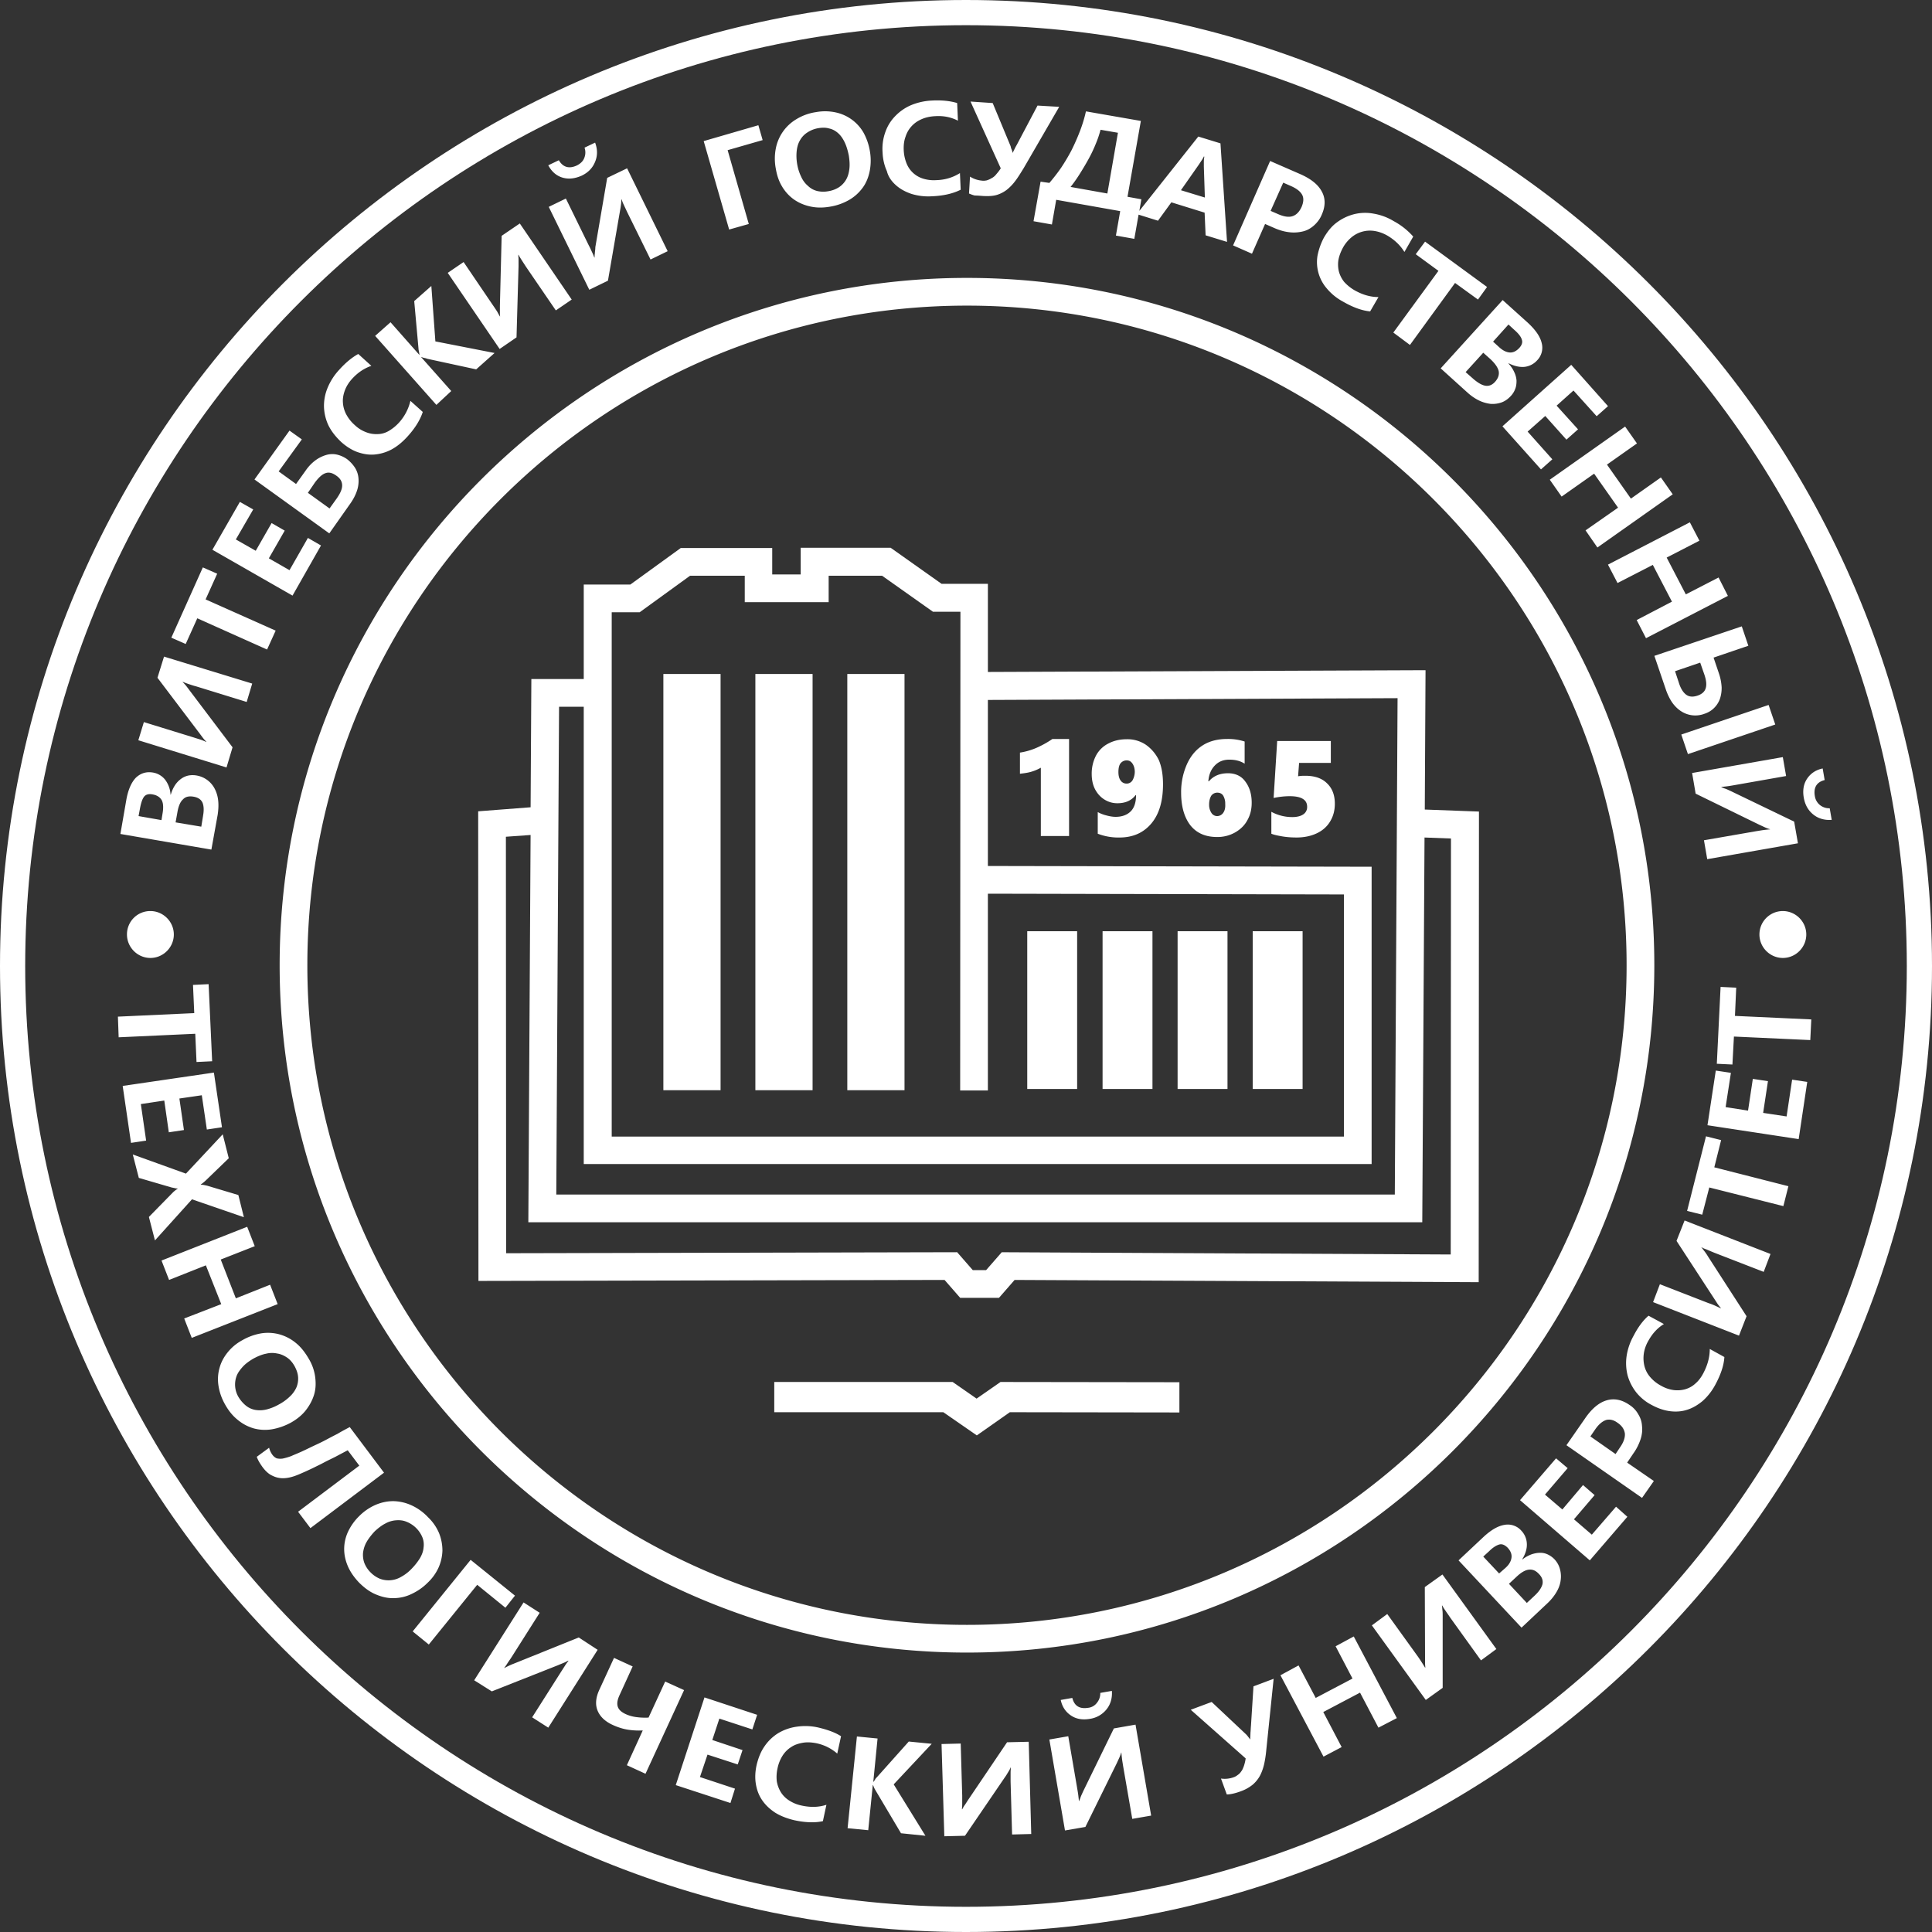 <svg width="103" height="103" fill="none" xmlns="http://www.w3.org/2000/svg"><rect width="100%" height="100%" fill="#333333" stroke="none"/><path d="M6.769 49.821c0 .685.564 1.25 1.25 1.25.684 0 1.248-.565 1.248-1.25s-.564-1.25-1.249-1.25a1.24 1.24 0 00-1.249 1.25z" fill="#fff"/><path d="M51.5 0C23.104 0 0 23.104 0 51.5S23.104 103 51.5 103 103 79.896 103 51.5 79.896 0 51.5 0zm0 101.657c-27.657 0-50.157-22.5-50.157-50.157 0-27.657 22.5-50.157 50.157-50.157 27.657 0 50.157 22.5 50.157 50.157 0 27.657-22.5 50.157-50.157 50.157z" fill="#fff"/><path d="M14.909 51.46c0 20.202 16.44 36.643 36.643 36.643s36.644-16.44 36.644-36.643-16.441-36.644-36.644-36.644c-20.202 0-36.643 16.441-36.643 36.644zm36.643-35.166c19.383 0 35.166 15.77 35.166 35.166 0 19.396-15.77 35.166-35.166 35.166-19.396 0-35.166-15.77-35.166-35.166 0-19.397 15.77-35.166 35.166-35.166zM11.604 43.44c.04-.268.054-.523.027-.765a1.742 1.742 0 00-.188-.631 1.336 1.336 0 00-.954-.699 1.227 1.227 0 00-.443 0 1.024 1.024 0 00-.39.175 1.29 1.29 0 00-.322.335 1.783 1.783 0 00-.228.51h-.014a1.45 1.45 0 00-.295-.805 1.052 1.052 0 00-.658-.376c-.35-.054-.645.04-.9.282-.242.255-.417.658-.51 1.209l-.31 1.786 4.85.833.335-1.853zm-2.928-.134l-.067.416-1.222-.214.08-.43c.054-.282.121-.484.215-.605.094-.12.255-.16.457-.12.228.04.39.147.483.308.08.148.094.377.054.645zm2.15.188l-.095.578-1.37-.229.094-.523c.054-.323.148-.565.296-.699.134-.148.322-.188.564-.148.242.04.403.148.483.323.068.174.081.403.027.698zm1.572-3.654l-2.283-3.022c-.08-.107-.148-.201-.215-.282a2.428 2.428 0 00-.161-.174v-.014c.067.027.161.067.282.108.12.04.268.094.43.134l2.7.833.295-.98-4.701-1.438-.35 1.128 2.257 2.982c.08.108.148.202.202.269.053.067.107.12.147.161v.014a2.93 2.93 0 00-.255-.108c-.107-.04-.255-.08-.416-.134l-2.66-.82-.295.968 4.701 1.45.322-1.074zm-.818-9.254l-.766-.336-1.68 3.747.766.336.618-1.37 3.72 1.666.458-1.008-3.735-1.665.618-1.37zm5.533-1.505l-.698-.403-.981 1.72-1.101-.632.846-1.477-.699-.403-.846 1.477-1.061-.604.927-1.599-.712-.403-1.464 2.552 4.271 2.445 1.518-2.673zm1.531-2.189c.175-.242.296-.47.376-.699a1.63 1.63 0 00.094-.658 1.259 1.259 0 00-.175-.578 1.862 1.862 0 00-.443-.483 1.538 1.538 0 00-.55-.242 1.15 1.15 0 00-.565.027 1.852 1.852 0 00-.564.282 2.295 2.295 0 00-.524.55l-.51.712-.927-.671 1.236-1.706-.658-.47-1.867 2.606 3.989 2.874 1.088-1.544zm-1.854-1.169c.202-.269.39-.443.565-.497.174-.067.376-.014.577.134.215.148.309.323.309.524 0 .202-.107.43-.296.699l-.376.524-1.155-.833.376-.551zm1.397-2.163c.268.242.564.43.86.538.308.107.604.16.913.134a2.37 2.37 0 00.913-.269c.296-.16.578-.39.846-.685.417-.456.685-.9.82-1.316l-.659-.591a2.606 2.606 0 01-.617 1.169 2.348 2.348 0 01-.551.443c-.188.107-.39.16-.591.16a1.466 1.466 0 01-.618-.107 1.762 1.762 0 01-.591-.376 2.013 2.013 0 01-.457-.577 1.534 1.534 0 01-.174-.631c-.014-.215.026-.43.107-.645.08-.215.215-.43.39-.618.295-.323.63-.55 1.02-.685l-.698-.632c-.322.175-.672.457-1.02.847a3.18 3.18 0 00-.619.967 2.5 2.5 0 00-.188 1.02c.014.337.094.672.242.981.161.323.39.605.672.873zm5.87-2.713l-1.598-1.8.013-.013a.69.69 0 00.175.054.825.825 0 01.134.04l2.606.564.98-.873-3.156-.618-.215-2.955-.913.806.228 2.525c0 .054.013.108.027.175.013.054.013.107.027.148l-.014.013-1.531-1.733-.82.726 3.265 3.68.792-.739zm3.48-2.861l.108-3.788v-.363c0-.107-.014-.188-.014-.242l.014-.013c.026.067.08.148.147.255.067.108.148.229.242.376l1.599 2.338.846-.578-2.767-4.057-.968.659-.093 3.734v.336c0 .08 0 .16.013.215l-.014.013c-.026-.054-.08-.134-.134-.242a8.488 8.488 0 00-.242-.363l-1.558-2.296-.846.577 2.767 4.057.9-.618zm4.176-4.473c-.014.08-.014.161-.014.215h-.013c-.027-.054-.054-.148-.108-.255-.053-.108-.107-.242-.188-.39l-1.222-2.498-.913.443 2.162 4.42.994-.484.645-3.734c.027-.135.04-.242.054-.35.013-.107.013-.188.013-.241l.014-.014c.026.067.053.161.107.269.054.12.12.255.188.403l1.25 2.538.913-.443-2.163-4.419-1.061.51-.632 3.694c0 .135-.026.256-.026.336zM29.994 9.47c.323.094.659.054 1.021-.107.336-.162.578-.403.712-.74.134-.322.134-.657 0-1.02l-.564.269a.774.774 0 01-.014.55c-.067.175-.201.296-.376.39-.416.201-.752.12-.98-.269l-.564.269c.188.349.443.564.765.658zm9.926 2.471l-1.128-3.935 1.867-.537-.228-.793-2.915.846 1.357 4.715 1.047-.296zm1.788-1.974c.175.282.39.51.645.685.255.174.55.295.873.362.322.068.672.068 1.048 0a2.997 2.997 0 001.007-.362c.296-.175.524-.39.712-.645.188-.255.31-.564.376-.9a2.957 2.957 0 000-1.088 3.088 3.088 0 00-.336-.954 2.25 2.25 0 00-1.49-1.074 2.668 2.668 0 00-1.035-.014 2.775 2.775 0 00-1.048.376 2.321 2.321 0 00-1.101 1.572 2.82 2.82 0 000 1.061c.067.39.174.699.35.98zm.94-2.485a1.16 1.16 0 01.39-.417c.161-.107.35-.188.564-.228.229-.04.43-.04.605.013.188.04.349.135.483.256.135.12.255.295.35.497.093.201.16.43.214.698.04.269.054.497.027.712-.027.215-.08.403-.174.564a1.198 1.198 0 01-.377.403 1.48 1.48 0 01-.577.215 1.46 1.46 0 01-.591-.013 1.074 1.074 0 01-.484-.269 1.348 1.348 0 01-.362-.484 2.464 2.464 0 01-.215-.671 2.568 2.568 0 01-.027-.712c.027-.228.08-.403.174-.564zm5.13 2.404c.229.202.51.35.833.457.322.094.685.148 1.088.12.618-.026 1.115-.147 1.518-.348l-.04-.887c-.363.228-.78.363-1.263.376a1.923 1.923 0 01-.699-.08 1.382 1.382 0 01-.887-.82 2.139 2.139 0 01-.147-.685c-.013-.269.014-.51.094-.725.067-.215.175-.403.323-.564.147-.162.322-.283.537-.377.215-.094.457-.147.725-.16.444-.028.846.053 1.21.241l-.041-.94c-.35-.108-.793-.161-1.317-.135a3.307 3.307 0 00-1.128.242 2.555 2.555 0 00-.846.578 2.277 2.277 0 00-.537.86 2.606 2.606 0 00-.148 1.088c.013.362.094.698.228.994.08.322.269.564.497.765zm4.662.564c.268.014.497 0 .685-.053.188-.054.376-.148.537-.269a2.53 2.53 0 00.457-.47c.147-.188.282-.416.443-.672l1.907-3.29-1.155-.068-.994 1.88c-.054.108-.12.23-.175.323l-.16.323a.767.767 0 00-.054-.189c-.027-.053-.04-.12-.054-.174l-.954-2.297-1.182-.08 1.612 3.559c-.08.134-.175.242-.255.336a.706.706 0 01-.255.201c-.081.054-.162.08-.242.108-.08.013-.161.027-.242.013a1.414 1.414 0 01-.645-.215l-.054.9c.095.04.189.08.31.108.134 0 .282.013.47.027zm3.036-.765l-.376 2.109.98.174.229-1.316 3.412.604-.229 1.303.981.175.228-1.29 1.035.323.712-.98 1.773.55.053 1.209 1.142.35-.35-5.253-1.181-.363-3.143 3.963.107-.618-.739-.134.712-4.043-2.928-.51c-.08.362-.188.711-.322 1.06-.135.35-.283.685-.444 1.008a10.62 10.62 0 01-.55.927c-.202.295-.417.564-.632.819l-.47-.067zm8.422-.887l.161-.242c.054-.08.094-.147.121-.214l.027.013a1.347 1.347 0 00-.027.255v.269l.054 1.652-1.276-.39.94-1.343zm-6.34.484c.161-.255.322-.524.47-.793.148-.268.282-.55.39-.82a5.61 5.61 0 00.255-.751l.927.16-.564 3.238-1.961-.35c.16-.2.322-.429.483-.684zm9.887 2.659l.524.229c.282.12.537.188.806.215.255.027.497 0 .712-.054.215-.054.416-.175.577-.322.162-.148.31-.336.403-.565.202-.456.202-.873 0-1.236-.201-.376-.59-.685-1.182-.94l-1.571-.685-1.975 4.5 1.007.443.699-1.585zm.967-2.203l.43.188c.296.135.484.283.578.457.094.175.08.39-.027.645-.121.269-.282.43-.484.497-.201.067-.457.027-.766-.107l-.403-.175.672-1.505zm1.827 3.896a2.143 2.143 0 00.51 1.76c.215.255.497.496.847.684.537.31 1.02.484 1.45.524l.444-.765c-.43 0-.847-.121-1.277-.363a2.338 2.338 0 01-.55-.443 1.536 1.536 0 01-.282-.551 1.585 1.585 0 01-.027-.618c.04-.215.12-.43.242-.658a1.94 1.94 0 01.47-.564 1.538 1.538 0 011.236-.322c.228.04.456.12.684.255.377.228.672.51.887.86l.47-.82a3.76 3.76 0 00-1.034-.82 3.025 3.025 0 00-1.075-.402 2.433 2.433 0 00-1.034.026 2.605 2.605 0 00-.913.43c-.283.202-.51.484-.712.833a3.529 3.529 0 00-.336.954zm9.04 1.666l-3.305-2.418-.497.671 1.21.887-2.405 3.29.886.66 2.405-3.305 1.222.886.484-.671zm-1.075 5.6c.201.189.416.337.631.444.215.107.43.161.631.188.202.014.403-.013.591-.08.188-.068.35-.189.497-.35a1.09 1.09 0 00.229-.376c.053-.134.067-.282.067-.43a1.22 1.22 0 00-.121-.456 1.616 1.616 0 00-.309-.457l.013-.014c.296.148.578.215.847.189a1.06 1.06 0 00.671-.35.958.958 0 00.242-.913c-.08-.35-.322-.699-.739-1.088l-1.343-1.21-3.304 3.641 1.397 1.263zm2.216-3.6l.322.296c.215.188.35.363.39.51.054.148 0 .296-.134.444-.162.175-.336.255-.51.242-.189-.014-.377-.108-.578-.296l-.31-.282.82-.913zm-.967 1.841c.242.228.39.43.443.631.04.188-.013.377-.174.565-.162.188-.336.255-.524.228-.188-.027-.39-.148-.618-.336l-.444-.39.94-1.034.377.336zm2.701 5.884l.605-.538-1.317-1.477.94-.833 1.129 1.262.618-.55-1.142-1.263.9-.806 1.236 1.37.604-.537-1.96-2.203-3.668 3.278 2.055 2.297zm4.486-2.284l-4.017 2.834.631.9 1.733-1.222 1.276 1.813-1.733 1.21.632.913 4.016-2.835-.631-.9-1.599 1.129-1.276-1.814 1.599-1.128-.632-.9zm-.405 8.342l1.881-.967 1.02 1.96-1.88.981.497.967 4.366-2.256-.497-.98-1.746.9-1.021-1.962 1.746-.9-.51-.98-4.366 2.256.51.98zm8.055 6.5l-4.656 1.578.354 1.043 4.656-1.578-.354-1.043zm-5.473-.805c.094.269.215.51.349.699.148.201.309.349.483.456a1.38 1.38 0 001.222.12c.202-.066.377-.173.511-.308a1.3 1.3 0 00.31-.483 1.81 1.81 0 00.093-.618 2.748 2.748 0 00-.148-.752l-.282-.833 1.854-.632-.35-1.034-4.66 1.572.618 1.813zm1.826-1.45l.215.617c.108.31.135.551.08.74-.053.187-.2.321-.442.402-.242.08-.444.067-.605-.054-.161-.12-.295-.336-.39-.645l-.2-.604 1.342-.457zm-.243 6.984l3.411 1.666c.121.053.229.107.323.148.094.04.174.067.228.08v.013c-.067 0-.175.014-.295.027-.121.014-.27.04-.444.068l-2.78.483.174 1.008 4.836-.847-.201-1.155-3.372-1.625c-.12-.054-.228-.108-.309-.134a1.56 1.56 0 01-.201-.081v-.014c.067 0 .16-.013.282-.026.12-.014.268-.04.43-.068l2.74-.483-.175-1.008-4.836.847.188 1.101zm6.274 1.115c.269.215.604.31.98.282l-.107-.618a.796.796 0 01-.524-.174.758.758 0 01-.268-.47c-.081-.457.094-.753.523-.86l-.107-.618c-.376.08-.645.269-.833.55-.188.283-.241.619-.174 1.008.067.376.228.672.51.9zM10.356 54.012l-4.07.188.04 1.101 4.084-.188.067 1.505.833-.04-.188-4.11-.833.04.067 1.504zm-2.847 4.849l1.249-.188L9 60.366l.806-.121-.242-1.68 1.195-.174.269 1.827.806-.121-.43-2.915-4.863.712.444 3.036.806-.121-.282-1.948zm5.493 6.031l-.295-1.182-1.572-.47c-.08-.027-.147-.04-.214-.054a1.047 1.047 0 00-.215-.026v-.014c.12-.08.228-.175.322-.269l1.168-1.128-.322-1.276-1.961 2.096-2.834-1.021.322 1.249 1.746.51c.068.014.135.027.188.04a.502.502 0 00.135.014v.013c-.054.04-.108.068-.148.108a.888.888 0 00-.12.107l-1.264 1.29.323 1.25 1.974-2.19 2.768.953zm1.398 3.6l-1.826.726-.806-2.069 1.813-.712-.403-1.034-4.567 1.8.403 1.034 1.961-.779.82 2.069-1.975.765.403 1.034 4.58-1.8-.403-1.034zm.082 7.71a3.293 3.293 0 001.034-.362c.309-.175.578-.39.78-.645.2-.255.348-.524.442-.82.094-.295.108-.604.068-.94a2.51 2.51 0 00-.336-.98c-.202-.35-.43-.645-.699-.86a2.376 2.376 0 00-.873-.457 2.33 2.33 0 00-.967-.054 3.043 3.043 0 00-1.007.363c-.323.175-.578.39-.793.658-.215.269-.35.537-.43.833a2.21 2.21 0 00-.053.94c.053.336.16.659.349.994.188.336.403.605.671.82.256.215.538.362.847.456.295.081.617.108.967.054zm-1.37-1.263a1.764 1.764 0 01-.403-.47 1.309 1.309 0 01-.094-1.114c.067-.175.188-.336.335-.498.148-.16.336-.295.565-.43.228-.12.443-.214.658-.255a1.32 1.32 0 01.604-.013c.188.027.363.107.524.215.161.107.296.269.403.457.108.201.175.39.188.577.014.188-.013.363-.08.537a1.466 1.466 0 01-.35.498 2.58 2.58 0 01-.59.43 2.612 2.612 0 01-.659.268 1.493 1.493 0 01-.59.027 1.094 1.094 0 01-.511-.229zm5.534 1.142c-.229.121-.457.242-.658.363-.215.108-.417.215-.618.322-.202.108-.403.202-.605.296-.201.094-.39.188-.59.282-.256.121-.47.202-.646.282a3.188 3.188 0 01-.456.134.843.843 0 01-.323-.013.59.59 0 01-.228-.188 1.08 1.08 0 01-.175-.376l-.658.483c.067.189.175.363.31.551.16.215.335.376.523.457.188.094.376.134.564.134.188 0 .39-.04.591-.107.202-.067.403-.161.618-.255.148-.068.296-.135.457-.215.161-.081.336-.162.51-.256.175-.094.376-.188.591-.295l.685-.363.618.82-3.264 2.458.658.873 3.923-2.955-1.827-2.432zm4.726 7.509c.135-.295.202-.604.215-.913 0-.31-.053-.618-.174-.927a2.533 2.533 0 00-.591-.86 2.807 2.807 0 00-.9-.645 2.455 2.455 0 00-.954-.215c-.322 0-.645.068-.954.202a2.84 2.84 0 00-.873.604 2.873 2.873 0 00-.59.833 2.2 2.2 0 00-.202.914c0 .309.067.618.201.927.135.308.336.59.591.86.269.268.551.483.86.617.309.134.618.215.94.215.323 0 .632-.054.954-.201.322-.148.618-.336.9-.618a2.56 2.56 0 00.577-.793zm-.98-.524a3.284 3.284 0 01-.457.578 2.249 2.249 0 01-.564.43 1.31 1.31 0 01-1.115.094 1.51 1.51 0 01-.51-.35 1.437 1.437 0 01-.323-.496 1.273 1.273 0 01-.067-.551c.027-.188.08-.376.188-.564.108-.188.255-.376.43-.565.188-.174.376-.322.564-.416.188-.108.39-.161.578-.175.188-.013.376 0 .564.081a1.512 1.512 0 01.846.846c.067.175.08.363.054.538-.013.174-.08.362-.188.55zm4.553 2.646l.51-.644-2.364-1.908-3.09 3.815.86.699 2.58-3.184 1.504 1.222zm3.91 1.586l-3.466 1.397a4.133 4.133 0 00-.309.134l-.188.094h-.013c.04-.054.094-.12.16-.228.068-.108.149-.215.243-.363l1.49-2.35-.859-.552-2.633 4.151.94.591 3.533-1.397c.121-.053.229-.094.323-.134.094-.04.16-.08.215-.108l.013.014c-.04.054-.107.134-.175.242-.067.107-.147.228-.241.376l-1.518 2.39.86.551 2.632-4.15-1.007-.658zm4.607 2.35l-.886 1.921c-.242.013-.457 0-.659-.027a1.955 1.955 0 01-.564-.16c-.228-.108-.362-.23-.416-.39-.054-.162-.027-.35.08-.592l.712-1.558-.994-.456-.779 1.692c-.201.43-.228.806-.094 1.128.135.323.417.591.86.78.242.107.497.188.752.228.255.04.524.054.793.04l-.847 1.854.994.456 2.056-4.46-1.008-.456zM40.11 92.2l.255-.779-2.807-.927-1.531 4.675 2.915.954.242-.766-1.868-.618.403-1.196 1.612.524.255-.765-1.611-.538.376-1.141 1.76.577zm2.377-.147a2.655 2.655 0 00-.98.335 2.43 2.43 0 00-.739.699c-.201.282-.336.618-.43 1.007-.08.363-.094.699-.04 1.021.054.323.161.605.336.86.174.255.403.47.685.658.282.175.618.309 1.007.403.605.134 1.129.148 1.545.054l.188-.873c-.403.134-.846.147-1.33.04a1.937 1.937 0 01-.658-.269 1.398 1.398 0 01-.443-.443 1.66 1.66 0 01-.215-.578 2.098 2.098 0 01.04-.698 2.01 2.01 0 01.269-.672c.12-.188.282-.349.457-.456.174-.121.39-.189.617-.229.229-.04.47-.027.74.027.43.094.792.282 1.1.55l.202-.926c-.309-.201-.725-.35-1.236-.47a3.114 3.114 0 00-1.114-.04zm5.963.792l-1.692 1.894c-.04.04-.08.08-.107.134-.027.054-.067.094-.08.121h-.014l.228-2.31-1.101-.108-.497 4.89 1.101.107.242-2.404h.013c.027.054.04.107.068.161.026.054.053.094.067.121l1.356 2.284 1.303.134-1.692-2.74 2.028-2.163-1.222-.12zm5.239.04l-2.096 3.103c-.08.121-.134.215-.188.282-.04.067-.08.135-.107.188h-.014c0-.067.014-.16.014-.282v-.443l-.08-2.78-1.022.026.148 4.917 1.102-.027 2.135-3.13c.081-.108.135-.215.188-.296.054-.093.095-.16.108-.214h.013c0 .067-.013.174-.013.295v.443l.08 2.835 1.021-.027-.134-4.917-1.155.027zm5.694-.738l-1.639 3.358c-.053.12-.107.228-.134.309-.027.08-.054.148-.08.201h-.014c0-.067-.013-.16-.027-.282-.013-.12-.04-.269-.067-.43l-.47-2.74-1.008.175.833 4.849 1.088-.188 1.68-3.412c.053-.12.107-.228.147-.322.04-.094.067-.175.08-.229h.014c0 .067.014.175.027.296.013.12.04.268.067.443l.484 2.794 1.007-.175-.833-4.849-1.155.202zm-1.355-1.102c-.47.08-.752-.094-.86-.524l-.618.108c.08.376.269.644.55.832.283.189.619.242 1.008.175a1.39 1.39 0 00.887-.51c.215-.269.309-.605.282-.98l-.618.107a.796.796 0 01-.175.523.672.672 0 01-.456.27zm8.664.967c-.013.121-.013.255-.027.363 0 .12-.013.242-.013.362l-.121-.16a1.086 1.086 0 00-.121-.135l-1.813-1.706-1.115.416 2.928 2.593a2.24 2.24 0 01-.094.403c-.04.107-.08.215-.148.296a.625.625 0 01-.188.188.683.683 0 01-.215.12 1.414 1.414 0 01-.671.068l.309.846c.093 0 .201-.014.322-.04.12-.027.269-.068.443-.135a2.15 2.15 0 00.605-.336c.16-.134.282-.282.39-.47.093-.174.174-.39.228-.618a5.97 5.97 0 00.12-.792l.39-3.775-1.075.403-.134 2.11zm4.513-4.245l.9 1.72-1.961 1.034-.914-1.733-.967.524 2.297 4.339.967-.51-.98-1.868 1.96-1.034.981 1.867.981-.51-2.297-4.352-.967.523zm4.755-3.157l.013 3.735v.336c0 .08.014.148.014.215l-.014.013c-.027-.053-.08-.134-.148-.242a8.448 8.448 0 00-.241-.362l-1.626-2.257-.82.605 2.875 3.976.9-.645v-3.788c0-.134 0-.255-.013-.35-.013-.107-.013-.187-.027-.241l.014-.014c.04.068.08.148.16.256.068.107.162.228.256.376l1.652 2.297.82-.605L76.9 83.94l-.94.672zm6.917-1.477a1.223 1.223 0 00-.35-.255.9.9 0 00-.415-.094c-.148 0-.296.027-.457.08a1.745 1.745 0 00-.484.27l-.013-.014c.174-.282.255-.564.242-.82a1.06 1.06 0 00-.296-.698.96.96 0 00-.886-.309c-.35.054-.726.269-1.142.658l-1.317 1.236 3.358 3.587 1.37-1.29c.202-.188.363-.39.484-.591.121-.201.202-.416.228-.618a1.455 1.455 0 00-.026-.591 1.223 1.223 0 00-.296-.55zm-2.955.752l-.846-.9.322-.295c.202-.201.39-.309.537-.35.148-.04.296.028.444.175.16.175.228.35.201.538-.027.188-.134.376-.336.55l-.322.282zm1.907 1.17l-.43.402-.953-1.02.39-.363c.241-.229.456-.363.657-.39.202-.027.377.04.551.228.175.175.229.363.188.551-.053.188-.188.39-.403.591zm3.036-3.238l-.953-.82 1.101-1.289-.618-.537-1.101 1.303-.927-.793 1.209-1.41-.618-.524-1.921 2.23 3.72 3.21 2.002-2.324-.604-.537-1.29 1.49zm2.219-4.339c.174-.241.295-.497.376-.738.08-.242.107-.484.08-.712a1.3 1.3 0 00-.201-.632 1.385 1.385 0 00-.47-.497c-.403-.282-.82-.362-1.222-.241-.404.12-.793.443-1.156.98l-.98 1.41 4.03 2.808.63-.9-1.423-.98.336-.498zm-.712-.322l-.242.363-1.343-.94.268-.39c.188-.269.377-.416.565-.484.188-.053.403-.013.617.148.242.161.363.363.39.578.014.215-.067.456-.255.725zm4.431-3.936c-.12.229-.269.417-.43.551-.161.148-.35.242-.537.296a1.589 1.589 0 01-.618.04 1.836 1.836 0 01-.658-.228 1.976 1.976 0 01-.578-.457 1.422 1.422 0 01-.309-.578 1.76 1.76 0 01-.04-.658 1.89 1.89 0 01.242-.698c.215-.39.483-.686.832-.9l-.819-.444c-.282.242-.55.591-.792 1.061a3.185 3.185 0 00-.377 1.088 2.65 2.65 0 00.054 1.035 2.6 2.6 0 00.457.9c.215.268.497.51.846.685.323.174.645.282.967.322.323.04.632.014.914-.08.295-.094.564-.256.82-.47.254-.229.483-.511.67-.86.296-.55.457-1.035.484-1.478l-.779-.43c0 .444-.12.873-.349 1.303zm-1.423-7.065l2.041 3.13c.081.12.135.215.188.282.054.067.094.12.135.174v.014a5.74 5.74 0 00-.255-.121 3.138 3.138 0 00-.404-.161l-2.592-1.008-.363.954 4.58 1.787.404-1.035-2.055-3.183a2.81 2.81 0 00-.202-.296c-.067-.08-.107-.148-.148-.188v-.013c.068.04.148.08.27.12.12.054.254.108.415.175l2.633 1.021.363-.954-4.58-1.786-.43 1.088zm1.746-2.848l3.95.994.268-1.061-3.95-1.007.363-1.451-.806-.202-1.007 3.976.806.202.376-1.45zm4.122-3.787l-1.25-.189.256-1.692-.806-.121-.255 1.692-1.196-.188.282-1.826-.806-.121-.443 2.914 4.862.74.457-3.05-.806-.12-.295 1.96zm-2.808-4.259l4.071.188.054-1.101-4.07-.188.067-1.505-.833-.04-.201 4.097.832.04.08-1.49zm1.36-5.44c0 .685.564 1.25 1.249 1.25.685 0 1.249-.565 1.249-1.25s-.564-1.25-1.25-1.25c-.684 0-1.248.552-1.248 1.25z" fill="#fff"/><path d="M57.425 49.646h-2.66v8.41h2.66v-8.41zm4.016 0h-2.66v8.41h2.66v-8.41zm4 0h-2.66v8.41h2.66v-8.41zm4.004 0h-2.66v8.41h2.66v-8.41zM38.416 35.932h-3.05v22.19h3.05v-22.19zm4.904 0h-3.049v22.19h3.05v-22.19zm4.902 0h-3.05v22.19h3.05v-22.19zm7.04 3.935a3.598 3.598 0 01-.886.256v1.128c.228-.027.43-.054.604-.107a2.4 2.4 0 00.51-.215v3.64h1.505v-5.172h-.887a5.26 5.26 0 01-.846.47zm5.828-.161a1.754 1.754 0 00-1.021-.295c-.376 0-.699.08-.98.228a1.526 1.526 0 00-.659.645 2.073 2.073 0 00-.228.98c0 .296.054.565.175.807.12.228.282.416.496.55.215.135.444.202.699.202.43 0 .752-.148.967-.43h.027c0 .376-.094.672-.282.86-.188.188-.457.295-.806.295-.148 0-.322-.027-.51-.08a1.786 1.786 0 01-.444-.175v1.155a3.06 3.06 0 001.155.202c.726 0 1.29-.256 1.706-.753.417-.497.618-1.195.618-2.082 0-.497-.067-.913-.215-1.276a2.135 2.135 0 00-.698-.833zm-.712 1.894a.361.361 0 01-.322.175.376.376 0 01-.31-.161c-.08-.108-.12-.255-.12-.457 0-.215.04-.376.12-.47a.409.409 0 01.323-.148c.134 0 .228.054.309.175.08.12.12.269.12.443a.967.967 0 01-.12.444zm5.09-.376c-.443 0-.78.148-1.02.43h-.028c.027-.35.135-.618.336-.833.201-.215.457-.322.78-.322.322 0 .59.067.819.215v-1.182a2.882 2.882 0 00-.927-.135c-.51 0-.94.108-1.303.336-.363.229-.645.564-.846 1.008a3.646 3.646 0 00-.31 1.517c0 .753.175 1.33.498 1.747.335.416.805.618 1.423.618a1.9 1.9 0 00.954-.242c.282-.161.51-.376.658-.658.161-.282.229-.591.229-.927 0-.47-.121-.846-.35-1.142-.201-.282-.523-.43-.913-.43zm-.255 2.11a.396.396 0 01-.323.174.358.358 0 01-.309-.175.781.781 0 01-.12-.443c0-.188.04-.336.107-.457a.396.396 0 01.322-.175c.148 0 .256.054.323.162a.83.83 0 01.107.443c.014.201-.027.363-.107.47zm4.381-1.976c-.121 0-.242 0-.39.027l.054-.712h1.692v-1.168h-2.86l-.19 3.035c.269-.053.55-.093.86-.093.618 0 .927.188.927.564a.462.462 0 01-.202.403c-.134.094-.336.147-.59.147-.39 0-.767-.094-1.116-.282v1.169c.162.067.376.107.618.148.255.04.497.053.726.053.416 0 .779-.08 1.088-.228.308-.148.55-.363.712-.645.16-.268.241-.577.241-.927 0-.456-.134-.819-.416-1.087-.269-.27-.658-.404-1.155-.404z" fill="#fff"/><path d="M25.507 68.29l24.85-.053.833.954h2.068l.833-.954 24.742.12.014-25.091-2.888-.107.04-7.429-23.332.094v-4.7h-2.471l-2.714-1.922h-4.795v1.424h-1.518v-1.41h-4.876l-2.687 1.947h-2.485v5.038h-2.793l-.04 6.837-2.795.215.014 25.038zm7.105-35.649h1.491l2.687-1.948h2.915v1.41h4.473v-1.41h2.847l2.714 1.921h1.464l-.014 25.522h1.478V47.645l18.98.04v12.909H32.612V32.64zm-2.807 5.037h1.316v24.38h42.004v-15.85l-20.458-.04v-8.852l21.841-.095-.147 26.462H29.657l.148-26.005zm-1.518 6.837l-.12 20.646h47.658l.12-20.511 1.41.053-.013 22.177-23.936-.12-.833.953h-.712l-.833-.954-24.044.054-.013-22.204 1.316-.094zm25.55 30.774l9.04.013V73.69l-9.537-.013-1.276.887-1.276-.887h-9.51v1.612h9.013l1.786 1.236 1.76-1.236z" fill="#fff"/></svg>